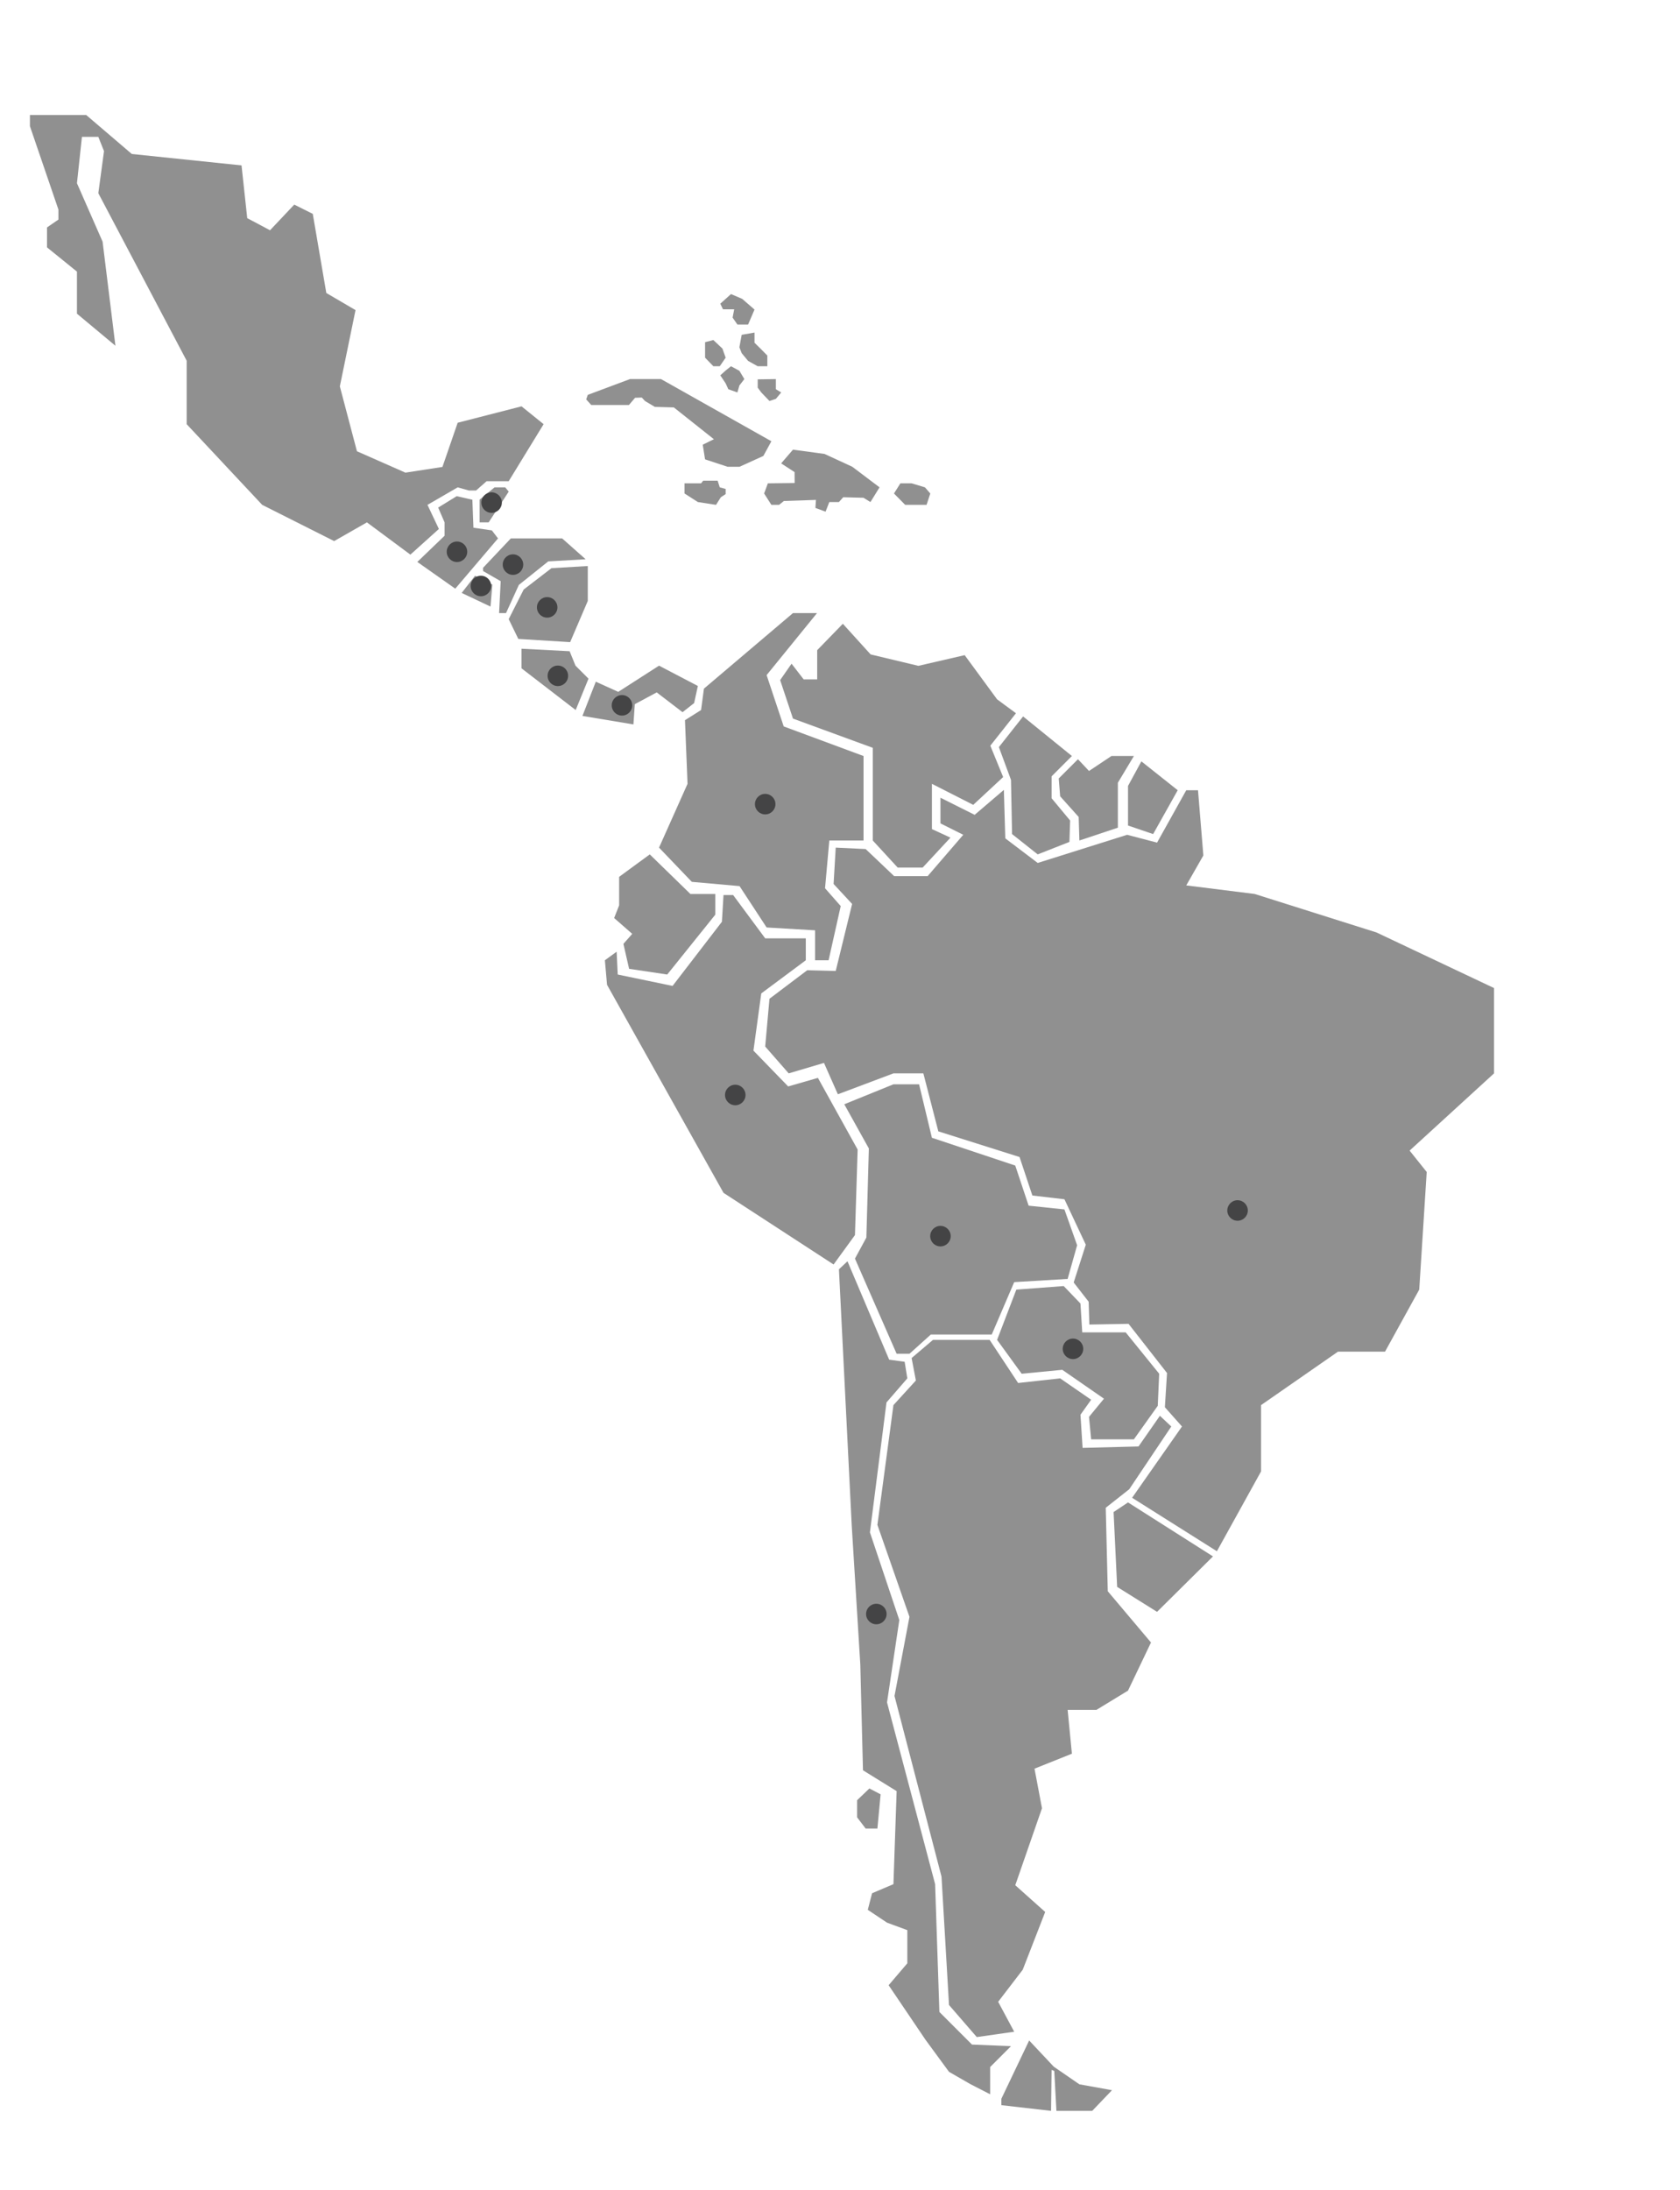 <svg width="491.25" height="640"  viewbox="0 0 102 102" xmlns="http://www.w3.org/2000/svg">
 <defs>
 
  <clipPath clipPathUnits="userSpaceOnUse" id="clipPath16">
   <path d="m280.25,335.25l-2.75,0l-6.833,-12.25l-7,1.833l-20.917,-6.583l-7.583,5.75l-0.334,11.333l-6.833,-5.833l-8,4l0,-6l5.333,-2.667l-8.333,-9.666l-7.833,0l-6.667,6.333l-7,0.333l-0.5,-8.5l4.333,-4.666l-3.833,-15.667l-6.667,0.167l-8.833,-6.667l-1,-11.167l5.5,-6.278l8.25,2.445l3.25,-7.333l13,4.888l7,0l3.5,-13.555l19,-6l3,-9l7.5,-0.875l5,-10.625l-2.833,-8.833l3.5,-4.5l0.166,-5.334l9.167,0.167l9,-11.5l-0.5,-8l4,-4.5l-11.667,-16.667l19.834,-12.5l10.333,18.667l0,15.5l18,12.5l11,0l8,14.5l1.75,27.5l-4,5l19.75,18.055l0,19.945l-27.5,13l-28.5,9l-16,2l4,7l-1.25,15.25z" id="path18"/>
  </clipPath>
  <linearGradient x1="0.499" y1="0.927" x2="0.503" y2="-0.031" spreadMethod="pad" id="linearGradient24">
   <stop stop-color="#b6c134" offset="0" id="stop26"/>
   <stop stop-color="#8d9538" offset="1" id="stop28"/>
  </linearGradient>
  <clipPath clipPathUnits="userSpaceOnUse" id="clipPath36">
   <path d="m0,520l393,0l0,-520l-393,0l0,520z" id="path38"/>
  </clipPath>
  <clipPath clipPathUnits="userSpaceOnUse" id="clipPath44">
   <path d="m260.5,168.75l23.25,0l0,-25.583l-23.25,0l0,25.583z" id="path46"/>
  </clipPath>
  <clipPath clipPathUnits="userSpaceOnUse" id="clipPath60">
   <path d="m0,520l393,0l0,-520l-393,0l0,520z" id="path62"/>
  </clipPath>
  <clipPath clipPathUnits="userSpaceOnUse" id="clipPath68">
   <path d="m205.25,206.75l68.75,0l0,-163l-68.75,0l0,163z" id="path70"/>
  </clipPath>
  <clipPath clipPathUnits="userSpaceOnUse" id="clipPath84">
   <path d="m234.25,42.958l25.875,0l0,-16.456l-25.875,0l0,16.456z" id="path86"/>
  </clipPath>
  <clipPath clipPathUnits="userSpaceOnUse" id="clipPath100">
   <path d="m0,520l393,0l0,-520l-393,0l0,520z" id="path102"/>
  </clipPath>
  <clipPath clipPathUnits="userSpaceOnUse" id="clipPath108">
   <path d="m198.25,261.75l0,0l0,0l0,0z" id="path110"/>
  </clipPath>
  <clipPath clipPathUnits="userSpaceOnUse" id="clipPath120">
   <path d="m197.5,266.5l54.469,0l0,-63l-54.469,0l0,63z" id="path122"/>
  </clipPath>
  <clipPath clipPathUnits="userSpaceOnUse" id="clipPath136">
   <path d="m0,520l393,0l0,-520l-393,0l0,520z" id="path138"/>
  </clipPath>
  <clipPath clipPathUnits="userSpaceOnUse" id="clipPath144">
   <path d="m233.25,219.333l37.917,0l0,-35.833l-37.917,0l0,35.833z" id="path146"/>
  </clipPath>
  <clipPath clipPathUnits="userSpaceOnUse" id="clipPath160">
   <path d="m0,520l393,0l0,-520l-393,0l0,520z" id="path162"/>
  </clipPath>
  <clipPath clipPathUnits="userSpaceOnUse" id="clipPath168">
   <path d="m182.5,374.167l55.167,0l0,-57l-55.167,0l0,57z" id="path170"/>
  </clipPath>
  <clipPath clipPathUnits="userSpaceOnUse" id="clipPath184">
   <path d="m0,520l393,0l0,-520l-393,0l0,520z" id="path186"/>
  </clipPath>
  <clipPath clipPathUnits="userSpaceOnUse" id="clipPath192">
   <path d="m154.167,376.667l47.833,0l0,-81.167l-47.833,0l0,81.167z" id="path194"/>
  </clipPath>
  <clipPath clipPathUnits="userSpaceOnUse" id="clipPath208">
   <path d="m0,520l393,0l0,-520l-393,0l0,520z" id="path210"/>
  </clipPath>
  <clipPath clipPathUnits="userSpaceOnUse" id="clipPath216">
   <path d="m136.25,364.375l27,0l0,-13.737l-27,0l0,13.737z" id="path218"/>
  </clipPath>
  <clipPath clipPathUnits="userSpaceOnUse" id="clipPath232">
   <path d="m0,520l393,0l0,-520l-393,0l0,520z" id="path234"/>
  </clipPath>
  <clipPath clipPathUnits="userSpaceOnUse" id="clipPath240">
   <path d="m122,368.333l15.667,0l0,-14.333l-15.667,0l0,14.333z" id="path242"/>
  </clipPath>
  <clipPath clipPathUnits="userSpaceOnUse" id="clipPath256">
   <path d="m0,520l393,0l0,-520l-393,0l0,520z" id="path258"/>
  </clipPath>
  <clipPath clipPathUnits="userSpaceOnUse" id="clipPath264">
   <path d="m119,387.667l18.5,0l0,-17.792l-18.5,0l0,17.792z" id="path266"/>
  </clipPath>
  <clipPath clipPathUnits="userSpaceOnUse" id="clipPath280">
   <path d="m0,520l393,0l0,-520l-393,0l0,520z" id="path282"/>
  </clipPath>
  <clipPath clipPathUnits="userSpaceOnUse" id="clipPath288">
   <path d="m113,394.125l24,0l0,-17.458l-24,0l0,17.458z" id="path290"/>
  </clipPath>
  <clipPath clipPathUnits="userSpaceOnUse" id="clipPath304">
   <path d="m0,520l393,0l0,-520l-393,0l0,520z" id="path306"/>
  </clipPath>
  <clipPath clipPathUnits="userSpaceOnUse" id="clipPath312">
   <path d="m108,385.396l7.167,0l0,-7.209l-7.167,0l0,7.209z" id="path314"/>
  </clipPath>
  <clipPath clipPathUnits="userSpaceOnUse" id="clipPath328">
   <path d="m0,520l393,0l0,-520l-393,0l0,520z" id="path330"/>
  </clipPath>
  <clipPath clipPathUnits="userSpaceOnUse" id="clipPath336">
   <path d="m97.625,404l18.875,0l0,-21.625l-18.875,0l0,21.625z" id="path338"/>
  </clipPath>
  <clipPath clipPathUnits="userSpaceOnUse" id="clipPath352">
   <path d="m0,520l393,0l0,-520l-393,0l0,520z" id="path354"/>
  </clipPath>
  <clipPath clipPathUnits="userSpaceOnUse" id="clipPath360">
   <path d="m112.187,406.062l6.813,0l0,-8.187l-6.813,0l0,8.187z" id="path362"/>
  </clipPath>
  <clipPath clipPathUnits="userSpaceOnUse" id="clipPath376">
   <path d="m0,520l393,0l0,-520l-393,0l0,520z" id="path378"/>
  </clipPath>
  <clipPath clipPathUnits="userSpaceOnUse" id="clipPath384">
   <path d="m7,493.11l120.167,0l0,-102.777l-120.167,0l0,102.777z" id="path386"/>
  </clipPath>
  <clipPath clipPathUnits="userSpaceOnUse" id="clipPath400">
   <path d="m0,520l393,0l0,-520l-393,0l0,520z" id="path402"/>
  </clipPath>
  <clipPath clipPathUnits="userSpaceOnUse" id="clipPath408">
   <path d="m143.667,320.25l23.666,0l0,-28.083l-23.666,0l0,28.083z" id="path410"/>
  </clipPath>
  <clipPath clipPathUnits="userSpaceOnUse" id="clipPath424">
   <path d="m0,520l393,0l0,-520l-393,0l0,520z" id="path426"/>
  </clipPath>
  <clipPath clipPathUnits="userSpaceOnUse" id="clipPath432">
   <path d="m141.5,310.75l59.125,0l0,-86.375l-59.125,0l0,86.375z" id="path434"/>
  </clipPath>
  <clipPath clipPathUnits="userSpaceOnUse" id="clipPath448">
   <path d="m0,520l393,0l0,-520l-393,0l0,520z" id="path450"/>
  </clipPath>
  <clipPath clipPathUnits="userSpaceOnUse" id="clipPath456">
   <path d="m196.25,225.125l40.25,0l0,-194.75l-40.25,0l0,194.75z" id="path458"/>
  </clipPath>
  <clipPath clipPathUnits="userSpaceOnUse" id="clipPath472">
   <path d="m200.5,101.875l5.5,0l0,-9.375l-5.5,0l0,9.375z" id="path474"/>
  </clipPath>
  <clipPath clipPathUnits="userSpaceOnUse" id="clipPath488">
   <path d="m0,520l393,0l0,-520l-393,0l0,520z" id="path490"/>
  </clipPath>
  <clipPath clipPathUnits="userSpaceOnUse" id="clipPath496">
   <path d="m137.125,431.375l43.322,0l0,-20.5l-43.322,0l0,20.5z" id="path498"/>
  </clipPath>
  <clipPath clipPathUnits="userSpaceOnUse" id="clipPath512">
   <path d="m178.75,414.875l27,0l0,-14.5l-27,0l0,14.5z" id="path514"/>
  </clipPath>
  <clipPath clipPathUnits="userSpaceOnUse" id="clipPath528">
   <path d="m209.125,407l8.5,0l0,-5.031l-8.5,0l0,5.031z" id="path530"/>
  </clipPath>
  <clipPath clipPathUnits="userSpaceOnUse" id="clipPath544">
   <path d="m160.125,407.625l9.625,0l0,-5.656l-9.625,0l0,5.656z" id="path546"/>
  </clipPath>
  <clipPath clipPathUnits="userSpaceOnUse" id="clipPath560">
   <path d="m164.938,440.5l4.812,0l0,-6.125l-4.812,0l0,6.125z" id="path562"/>
  </clipPath>
  <clipPath clipPathUnits="userSpaceOnUse" id="clipPath576">
   <path d="m168.5,451.25l8,0l0,-7.125l-8,0l0,7.125z" id="path578"/>
  </clipPath>
  <clipPath clipPathUnits="userSpaceOnUse" id="clipPath592">
   <path d="m172.964,442.25l6.536,0l0,-7.875l-6.536,0l0,7.875z" id="path594"/>
  </clipPath>
  <clipPath clipPathUnits="userSpaceOnUse" id="clipPath608">
   <path d="m168.5,434.375l5.625,0l0,-6.125l-5.625,0l0,6.125z" id="path610"/>
  </clipPath>
  <clipPath clipPathUnits="userSpaceOnUse" id="clipPath624">
   <path d="m177.25,431.375l5.5,0l0,-5.125l-5.5,0l0,5.125z" id="path626"/>
  </clipPath>
  <clipPath clipPathUnits="userSpaceOnUse" id="clipPath640">
   <path d="m263.875,342l11.625,0l0,-17l-11.625,0l0,17z" id="path642"/>
  </clipPath>
  <clipPath clipPathUnits="userSpaceOnUse" id="clipPath656">
   <path d="m247.667,343.25l17.583,0l0,-19.75l-17.583,0l0,19.75z" id="path658"/>
  </clipPath>
  <clipPath clipPathUnits="userSpaceOnUse" id="clipPath672">
   <path d="m233.667,352.5l17.083,0l0,-32.25l-17.083,0l0,32.25z" id="path674"/>
  </clipPath>
  <clipPath clipPathUnits="userSpaceOnUse" id="clipPath688">
   <path d="m0,520l393,0l0,-520l-393,0l0,520z" id="path690"/>onmouseover
  </clipPath>
 </defs>
 <g  fill="opacity(0.5)">
  <title>Layer 1</title>
  <g transform="matrix(1.25,0,0,-1.25,0,650) " id="brasil" onmouseout="evt.target.setAttribute('fill', '#909090');" onmouseover="evt.target.setAttribute('fill','url(#linearGradient24)');" >
   <g id="g14" clip-path="url(#clipPath16)">
    <g id="g20">
     <g id="g22">
      <path fill="#909090" fill-rule="nonzero"  d="m280.25,335.25l-2.75,0l-6.833,-12.25l-7,1.833l-20.917,-6.583l-7.583,5.75l-0.334,11.333l-6.833,-5.833l-8,4l0,-6l5.333,-2.667l-8.333,-9.666l-7.833,0l-6.667,6.333l-7,0.333l-0.5,-8.5l4.333,-4.666l-3.833,-15.667l-6.667,0.167l-8.833,-6.667l-1,-11.167l5.5,-6.278l8.25,2.445l3.25,-7.333l13,4.888l7,0l3.5,-13.555l19,-6l3,-9l7.5,-0.875l5,-10.625l-2.833,-8.833l3.5,-4.5l0.166,-5.334l9.167,0.167l9,-11.5l-0.5,-8l4,-4.5l-11.667,-16.667l19.834,-12.5l10.333,18.667l0,15.5l18,12.5l11,0l8,14.5l1.75,27.5l-4,5l19.75,18.055l0,19.945l-27.5,13l-28.5,9l-16,2l4,7l-1.25,15.25z" id="path30"/>
     </g>
    </g>
   </g>
  </g>
  <g transform="matrix(1.25,0,0,-1.25,0,650) " id="g32">
   <g id="g34" clip-path="url(#clipPath36)">
    <g id="g40">
     <g id="g42"/>
     <g id="g48">
      <g  clip-path="url(#clipPath44)" id="g50">
       <g id="g52">
        <path fill="#909090" fill-rule="nonzero" d="m263.875,168.75l-3.375,-2.25l0.833,-17.5l9.334,-5.833l13.083,12.958l-19.875,12.625z" id="path54"/>
       </g>
      </g>
     </g>
    </g>
   </g>
  </g>
  <g transform="matrix(1.25,0,0,-1.25,0,650) " id="g56">
   <g id="g58" clip-path="url(#clipPath60)">
    <g id="g64">
     <g id="g66"/>
     <g id="g72">
      <g  clip-path="url(#clipPath68)" id="g74">
       <g id="g76">
        <path fill="#909090" fill-rule="nonzero" d="m271.333,189l2.667,-2.5l-9.834,-14.667l-5.5,-4.333l0.475,-19.52l10.109,-11.98l-5.375,-11.25l-7.375,-4.5l-6.75,0l1,-10.25l-8.75,-3.5l1.75,-9.25l-6.25,-18l7,-6.25l-5.25,-13.5l-5.75,-7.5l3.75,-7l-8.75,-1.25l-6.5,7.5l-1.75,30l-11,42.25l3.5,18.5l-7.5,21.5l3.75,28l5.25,5.75l-1,5.25l5,4.25l13.25,0l6.666,-10.083l9.834,1.083l7.25,-5l-2.5,-3.5l0.5,-7.75l13.083,0.333l5,7.167z" id="path78"/>
       </g>
      </g>
     </g>
    </g>
    <g id="g80">
     <g id="g82"/>
     <g id="g88">
      <g  clip-path="url(#clipPath84)" id="g90">
       <g id="g92">
        <path fill="#909090" fill-rule="nonzero" d="m240.75,42.958l5.75,-6.125l6,-4.125l7.625,-1.375l-4.625,-4.831l-8.375,0l-0.5,9.331l-0.625,0.25l-0.125,-9.581l-11.625,1.331l0,1.5l6.5,13.625z" id="path94"/>
       </g>
      </g>
     </g>
    </g>
   </g>
  </g>
  <g transform="matrix(1.25,0,0,-1.25,0,650) " id="bolivia">
   <g id="g98" clip-path="url(#clipPath100)">
    <g id="g104">
     <g id="g106"/>
     <g id="g112">
      <g  clip-path="url(#clipPath108)" id="g114"/>
     </g>
    </g>
    <g id="g116">
     <g id="g118"/>
     <g id="g124">
      <g  clip-path="url(#clipPath120)" id="g126">
       <g id="g128">
        <path fill="#909090" fill-rule="nonzero" d="m197.5,261.833l11.5,4.667l6,0l3,-12.5l19.5,-6.5l3.125,-9.375l8.375,-0.875l2.969,-8.375l-2.219,-7.875l-12.5,-0.75l-5.25,-12.25l-14.25,0l-5,-4.5l-3,0l-9.75,22.25l2.667,4.916l0.583,20.834l-5.75,10.333z" id="path130"/>
       </g>
      </g>
     </g>
    </g>
   </g>
  </g>
  <g transform="matrix(1.25,0,0,-1.25,0,650) " id="paraguay">
   <g id="g134" clip-path="url(#clipPath136)">
    <g id="g140">
     <g id="g142"/>
     <g id="g148">
      <g  clip-path="url(#clipPath144)" id="g150">
       <g id="g152">
        <path fill="#909090" fill-rule="nonzero" d="m233.25,206.75l4.5,11.75l11.083,0.833l3.917,-4.083l0.417,-6.75l10.166,0l7.834,-9.667l-0.334,-7.5l-5.583,-7.833l-10,0l-0.5,5.25l3.5,4.25l-9.75,6.75l-9.5,-0.917l-5.75,7.917z" id="path154"/>
       </g>
      </g>
     </g>
    </g>
   </g>
  </g>
  <g transform="matrix(1.25,0,0,-1.25,0,650) " id="g156">
   <g id="g158" clip-path="url(#clipPath160)">
    <g id="g164">
     <g id="g166"/>
     <g id="g172">
      <g  clip-path="url(#clipPath168)" id="g174">
       <g id="g176">
        <path fill="#909090" fill-rule="nonzero" d="m197.167,374.167l-6,-6.167l0,-6.833l-3.167,0l-2.833,3.667l-2.667,-3.834l3,-9l18.667,-6.833l0,-21.667l5.833,-6.333l5.834,0l6.5,7l-4.334,2l0,10.583l9.667,-4.916l7,6.5l-3,7.333l6,7.583l-4.417,3.25l-7.583,10.334l-10.833,-2.5l-11.167,2.666l-6.5,7.167z" id="path178"/>
       </g>
      </g>
     </g>
    </g>
   </g>
  </g>
  <g transform="matrix(1.25,0,0,-1.25,0,650) " id="colombia">
   <g id="g182" clip-path="url(#clipPath184)">
    <g id="g188">
     <g id="g190"/>
     <g id="g196">
      <g  clip-path="url(#clipPath192)" id="g198">
       <g id="g200">
        <path fill="#909090" fill-rule="nonzero" d="m191.125,376.667l-11.792,-14.5l4,-12l18.667,-6.917l0,-19.75l-8,0l-1,-11.166l3.667,-4.167l-2.834,-12.667l-3.166,0l0,7l-11.334,0.667l-6.333,9.667l-11.167,1l-7.666,8l6.666,14.916l-0.599,14.88l3.766,2.37l0.667,5l20.833,17.667l5.625,0z" id="path202"/>
       </g>
      </g>
     </g>
    </g>
   </g>
  </g>
  <g transform="matrix(1.25,0,0,-1.25,0,650) " id="panama">
   <g id="g206" clip-path="url(#clipPath208)">
    <g id="g212">
     <g id="g214"/>
     <g id="g220">
      <g  clip-path="url(#clipPath216)" id="g222">
       <g id="g224">
        <path fill="#909090" fill-rule="nonzero" d="m154.167,364.375l-9.542,-6.125l-5.25,2.375l-3.125,-8l11.927,-1.987l0.323,4.737l5.125,2.75l6.042,-4.625l2.708,2.125l0.875,4l-9.083,4.75z" id="path226"/>
       </g>
      </g>
     </g>
    </g>
   </g>
  </g>
  <g transform="matrix(1.25,0,0,-1.25,0,650) " id="costarica">
   <g id="g230" clip-path="url(#clipPath232)">
    <g id="g236">
     <g id="g238"/>
     <g id="g244">
      <g  clip-path="url(#clipPath240)" id="g246">
       <g id="g248">
        <path fill="#909090" fill-rule="nonzero" d="m122,368.333l11.25,-0.583l1.375,-3.375l3.042,-3.042l-3,-7.333l-12.667,9.75l0,4.583z" id="path250"/>
       </g>
      </g>
     </g>
    </g>
   </g>
  </g>
  <g transform="matrix(1.25,0,0,-1.25,0,650) " id="nicaragua">
   <g id="g254" clip-path="url(#clipPath256)">
    <g id="g260">
     <g id="g262"/>
     <g id="g268">
      <g  clip-path="url(#clipPath264)" id="g270">
       <g id="g272">
        <path fill="#909090" fill-rule="nonzero" d="m119,375.25l3.5,6.917l6.5,5l8.5,0.5l0,-8.167l-4.125,-9.625l-12.125,0.75l-2.25,4.625z" id="path274"/>
       </g>
      </g>
     </g>
    </g>
   </g>
  </g>
  <g transform="matrix(1.25,0,0,-1.25,0,650) " id="honduras">
   <g id="g278" clip-path="url(#clipPath280)">
    <g id="g284">
     <g id="g286"/>
     <g id="g292">
      <g  clip-path="url(#clipPath288)" id="g294">
       <g id="g296">
        <path fill="#909090" fill-rule="nonzero" d="m113,387.25l6.5,6.875l12,0l5.5,-4.875l-8.75,-0.5l-6.875,-5.5l-3,-6.583l-1.625,0l0.375,7.458l-4.125,2.375" id="path298"/>
       </g>
      </g>
     </g>
    </g>
   </g>
  </g>
  <g transform="matrix(1.25,0,0,-1.25,0,650) " id="el_salvador">
   <g id="g302" clip-path="url(#clipPath304)">
    <g id="g308">
     <g id="g310"/>
     <g id="g316">
      <g  clip-path="url(#clipPath312)" id="g318">
       <g id="g320">
        <path fill="#909090" fill-rule="nonzero" d="m108,381.375l0.324,0.417l2.801,3.604l4.042,-2.063l-0.417,-5.146" id="path322"/>
       </g>
      </g>
     </g>
    </g>
   </g>
  </g>
  <g transform="matrix(1.25,0,0,-1.25,0,650) " id="guatemala">
   <g id="g326" clip-path="url(#clipPath328)">
    <g id="g332">
     <g id="g334"/>
     <g id="g340">
      <g  clip-path="url(#clipPath336)" id="g342">
       <g id="g344">
        <path fill="#909090" fill-rule="nonzero" d="m97.625,388.625l6.375,6.125l0,3.125l-1.5,3.458l4.333,2.667l3.667,-0.833l0.25,-6.542l4.312,-0.625l1.438,-1.875l-10,-11.75l-8.875,6.25z" id="path346"/>
       </g>
      </g>
     </g>
    </g>
   </g>
  </g>
  <g transform="matrix(1.25,0,0,-1.25,0,650) " id="belice">
   <g id="g350" clip-path="url(#clipPath352)">
    <g id="g356">
     <g id="g358"/>
     <g id="g364">
      <g  clip-path="url(#clipPath360)" id="g366">
       <g id="g368">
        <path fill="#909090" fill-rule="nonzero" d="m118.188,406.062l-2.5,0l-3.5,-2.875l0,-5.313l2.125,0l4.687,7.188l-0.812,1z" id="path370"/>
       </g>
      </g>
     </g>
    </g>
   </g>
  </g>
  <g transform="matrix(1.25,0,0,-1.25,0,650) " id="g372">
   <g id="g374" clip-path="url(#clipPath376)">
    <g id="g380">
     <g id="g382"/>
     <g id="g388">
      <g  clip-path="url(#clipPath384)" id="g390">
       <g id="g392">
        <path fill="#909090" fill-rule="nonzero" d="m127.167,420.833l-8.167,-13.333l-5.166,0l-2.459,-2.167l-1.708,0l-2.604,0.729l-7.063,-4.094l2.667,-5.635l-6.667,-6l-10.166,7.542l-7.667,-4.375l-16.833,8.468l-17.667,18.865l0,14.833l-20.667,39.167l1.334,9.833l-1.334,3.334l-3.833,0l-1.167,-10.834l6,-13.666l3,-24.334l-9,7.5l0,9.834l-7,5.666l0,4.667l2.667,1.833l0,2.334l-6.667,19.5l0,2.61l13.167,0l10.667,-9.11l25.666,-2.667l1.334,-12.333l5.333,-2.834l5.667,6l4.333,-2.166l3.167,-18.5l6.833,-4l-3.667,-17.834l4,-15.166l11.334,-5l8.666,1.333l3.563,10.333l14.937,3.834l5.167,-4.167z" id="path394"/>
       </g>
      </g>
     </g>
    </g>
   </g>
  </g>
  <g transform="matrix(1.25,0,0,-1.25,0,650) " id="g396">
   <g id="g398" clip-path="url(#clipPath400)">
    <g id="g404">
     <g id="g406"/>
     <g id="g412">
      <g  clip-path="url(#clipPath408)" id="g414">
       <g id="g416">
        <path fill="#909090" fill-rule="nonzero" d="m144.833,308.333l0,6.667l7.167,5.25l9.5,-9.25l5.833,0l0,-4.834l-11.25,-14l-8.917,1.334l-1.333,5.833l2.066,2.338l-4.233,3.704l1.167,2.958z" id="path418"/>
       </g>
      </g>
     </g>
    </g>
   </g>
  </g>
  <g transform="matrix(1.25,0,0,-1.25,0,650) " id="peru">
   <g id="g422" clip-path="url(#clipPath424)">
    <g id="g428">
     <g id="g430"/>
     <g id="g436">
      <g  clip-path="url(#clipPath432)" id="g438">
       <g id="g440">
        <path fill="#909090" fill-rule="nonzero" d="m169.25,310.75l2.25,0l7.5,-10.125l9.5,0l0,-5.125l-10.417,-7.75l-1.833,-13.375l8.125,-8.375l6.958,2l9.292,-16.75l-0.625,-20l-5,-6.875l-25.75,16.75l-27.247,48.636l-0.503,5.739l2.75,2l0.25,-5.333l12.833,-2.667l11.542,15l0.375,6.25z" id="path442"/>
       </g>
      </g>
     </g>
    </g>
   </g>
  </g>
  <g transform="matrix(1.25,0,0,-1.25,0,650) " id="chile">
   <g id="g446" clip-path="url(#clipPath448)">
    <g id="g452">
     <g id="g454"/>
     <g id="g460">
      <g  clip-path="url(#clipPath456)" id="g462">
       <g id="g464">
        <path fill="#909090" fill-rule="nonzero" d="m198.25,225.125l-2,-1.875l3,-60l2,-32.375l0.625,-24.75l7.875,-4.875l-0.75,-21.75l-5,-2.125l-1,-3.875l4.5,-3l4.75,-1.75l0,-7.75l-4.375,-5.125l8.625,-12.75l5.5,-7.5l5,-2.875l4.625,-2.375l0,6.375l4.875,4.875l-9.125,0.375l-7.625,7.625l-1,29.875l-11.25,42.5l2.875,19.25l-6.875,20.5l3.875,30.375l4.875,5.625l-0.625,3.875l-3.625,0.5l-9.75,23z" id="path466"/>
       </g>
      </g>
     </g>
    </g>
    <g id="g468">
     <g id="g470"/>
     <g id="g476">
      <g  clip-path="url(#clipPath472)" id="g478">
       <g id="g480">
        <path fill="#909090" fill-rule="nonzero" d="m200.5,99.125l2.875,2.75l2.625,-1.375l-0.75,-8l-2.75,0l-2,2.625l0,4z" id="path482"/>
       </g>
      </g>
     </g>
    </g>
   </g>
  </g>
  <g transform="matrix(1.25,0,0,-1.25,0,650) " id="g484">
   <g id="g486" clip-path="url(#clipPath488)">
    <g id="g492">
     <g id="g494"/>
     <g id="g500">
      <g  clip-path="url(#clipPath496)" id="g502">
       <g id="g504">
        <path fill="#909090" fill-rule="nonzero" d="m137.5,427.688l9.875,3.688l7.25,0l25.822,-14.534l-1.875,-3.438l-5.572,-2.528l-2.812,0l-5.256,1.732l-0.541,3.428l2.609,1.277l-9.375,7.437l-4.437,0.125l-2.313,1.376l-0.75,0.812l-1.562,-0.062l-1.438,-1.688l-8.813,0l-1.187,1.313l0.375,1.062z" id="path506"/>
       </g>
      </g>
     </g>
    </g>
    <g id="g508">
     <g id="g510"/>
     <g id="g516">
      <g  clip-path="url(#clipPath512)" id="g518">
       <g id="g520">
        <path fill="#909090" fill-rule="nonzero" d="m182.734,411.665l2.766,3.21l7.375,-1l6.5,-3l6.375,-4.812l-2.125,-3.438l-1.625,1l-4.75,0.125l-1,-1.125l-2.25,0l-0.875,-2.25l-2.375,0.875l0.125,1.875l-7.5,-0.25l-1.125,-0.906l-1.802,0l-1.698,2.656l0.875,2.375l6.268,0.074l-0.018,2.551l-3.141,2.04z" id="path522"/>
       </g>
      </g>
     </g>
    </g>
    <g id="g524">
     <g id="g526"/>
     <g id="g532">
      <g  clip-path="url(#clipPath528)" id="g534">
       <g id="g536">
        <path fill="#909090" fill-rule="nonzero" d="m213.25,407l-2.625,0l-1.5,-2.375l2.625,-2.656l5,0l0.875,2.656l-1.25,1.438l-3.125,0.937z" id="path538"/>
       </g>
      </g>
     </g>
    </g>
    <g id="g540">
     <g id="g542"/>
     <g id="g548">
      <g  clip-path="url(#clipPath544)" id="g550">
       <g id="g552">
        <path fill="#909090" fill-rule="nonzero" d="m161.5,403.75l-1.375,0.875l0,2.375l3.875,0l0.5,0.625l3.375,0l0.5,-1.562l1.375,-0.376l0,-1.203l-1.125,-0.734l-1.125,-1.781l-4.25,0.656l-1.75,1.125z" id="path554"/>
       </g>
      </g>
     </g>
    </g>
    <g id="g556">
     <g id="g558"/>
     <g id="g564">
      <g  clip-path="url(#clipPath560)" id="g566">
       <g id="g568">
        <path fill="#909090" fill-rule="nonzero" d="m166.875,440.5l-1.937,-0.5l0,-3.625l1.937,-2l1.5,0l1.375,2l-0.75,2.125l-2.125,2z" id="path570"/>
       </g>
      </g>
     </g>
    </g>
    <g id="g572">
     <g id="g574"/>
     <g id="g580">
      <g  clip-path="url(#clipPath576)" id="g582">
       <g id="g584">
        <path fill="#909090" fill-rule="nonzero" d="m168.5,449l2.5,2.25l2.625,-1.125l2.875,-2.5l-1.5,-3.5l-2.5,0l-1.125,1.625l0.375,1.938l-2.625,0l-0.625,1.312z" id="path586"/>
       </g>
      </g>
     </g>
    </g>
    <g id="g588">
     <g id="g590"/>
     <g id="g596">
      <g  clip-path="url(#clipPath592)" id="g598">
       <g id="g600">
        <path fill="#909090" fill-rule="nonzero" d="m173.5,441.722l3,0.528l0,-2.375l1.583,-1.562l1.417,-1.438l0,-2.5l-2.25,0l-2.25,1.25l-1.5,1.813l-0.536,1.374l0.536,2.91z" id="path602"/>
       </g>
      </g>
     </g>
    </g>
    <g id="g604">
     <g id="g606"/>
     <g id="g612">
      <g  clip-path="url(#clipPath608)" id="g614">
       <g id="g616">
        <path fill="#909090" fill-rule="nonzero" d="m168.5,432.25l1.25,1.125l1.25,1l1.964,-1.063l1.161,-1.937l-1.161,-1.5l-0.464,-1.625l-2.125,0.75l-0.625,1.375l-1.25,1.875z" id="path618"/>
       </g>
      </g>
     </g>
    </g>
    <g id="g620">
     <g id="g622"/>
     <g id="g628">
      <g  clip-path="url(#clipPath624)" id="g630">
       <g id="g632">
        <path fill="#909090" fill-rule="nonzero" d="m177.25,431.312l4.25,0.062l0,-2.375l1.25,-0.75l-1.25,-1.499l-1.5,-0.5l-1.917,1.999l-0.833,1.126l0,1.937z" id="path634"/>
       </g>
      </g>
     </g>
    </g>
    <g id="g636">
     <g id="g638"/>
     <g id="g644">
      <g  clip-path="url(#clipPath640)" id="g646">
       <g id="g648">
        <path fill="#909090" fill-rule="nonzero" d="m275.5,335.25l-5.75,-10.25l-5.875,2l0,9.25l3.125,5.75l8.5,-6.75z" id="path650"/>
       </g>
      </g>
     </g>
    </g>
    <g id="g652">
     <g id="g654"/>
     <g id="g660">
      <g  clip-path="url(#clipPath656)" id="g662">
       <g id="g664">
        <path fill="#909090" fill-rule="nonzero" d="m265.25,343.25l-3.75,-6.25l0,-10.5l-9,-3l-0.167,5.5l-4.333,4.833l-0.333,4.167l4.5,4.5l2.583,-2.75l5.25,3.5l5.25,0z" id="path666"/>
       </g>
      </g>
     </g>
    </g>
    <g id="g668">
     <g id="g670"/>
     <g id="g676">
      <g  clip-path="url(#clipPath672)" id="g678">
       <g id="g680">
        <path fill="#909090" fill-rule="nonzero" d="m250.75,343.25l-4.75,-4.75l0,-5.125l4.333,-5.208l-0.166,-5l-7.417,-2.917l-6,4.75l-0.25,12.667l-2.833,7.666l5.666,7.167l11.417,-9.25z" id="path682"/>
       </g>
      </g>
     </g>
    </g>
   </g>
  </g>
  <g transform="matrix(1.25,0,0,-1.25,0,650) " id="guatemala_point">
   <path fill="#444445" fill-rule="nonzero" d="m109.299,391c0,-1.325 -1.074,-2.399 -2.399,-2.399c-1.326,0 -2.4,1.074 -2.4,2.399c0,1.325 1.074,2.399 2.4,2.399c1.325,0 2.399,-1.074 2.399,-2.399" id="path694"/>
  </g>
  <g transform="matrix(1.25,0,0,-1.25,0,650) " id="honduras_point">
   <path fill="#444445" fill-rule="nonzero" d="m122.399,388c0,-1.325 -1.074,-2.399 -2.399,-2.399c-1.326,0 -2.4,1.074 -2.4,2.399c0,1.325 1.074,2.399 2.4,2.399c1.325,0 2.399,-1.074 2.399,-2.399" id="path698"/>
  </g>
  <g transform="matrix(1.25,0,0,-1.25,0,650) " id="nicaragua_point">
   <path fill="#444445" fill-rule="nonzero" d="m130.399,378c0,-1.325 -1.074,-2.399 -2.399,-2.399c-1.326,0 -2.4,1.074 -2.4,2.399c0,1.325 1.074,2.399 2.4,2.399c1.325,0 2.399,-1.074 2.399,-2.399" id="path702"/>
  </g>
  <g transform="matrix(1.25,0,0,-1.25,0,650) " id="costarica_point">
   <path fill="#444445" fill-rule="nonzero" d="m132.899,362c0,-1.325 -1.074,-2.399 -2.399,-2.399c-1.326,0 -2.4,1.074 -2.4,2.399c0,1.325 1.074,2.399 2.4,2.399c1.325,0 2.399,-1.074 2.399,-2.399" id="path706"/>
  </g>
  <g transform="matrix(1.25,0,0,-1.25,0,650) " id="panama_point">
   <path fill="#444445" fill-rule="nonzero" d="m147.899,355.101c0,-1.325 -1.074,-2.399 -2.399,-2.399c-1.326,0 -2.4,1.074 -2.4,2.399c0,1.325 1.074,2.399 2.4,2.399c1.325,0 2.399,-1.074 2.399,-2.399" id="path710"/>
  </g>
  <g transform="matrix(1.25,0,0,-1.25,0,650) " id="colombia_point">
   <path fill="#444445" fill-rule="nonzero" d="m181.399,332c0,-1.325 -1.074,-2.399 -2.399,-2.399c-1.326,0 -2.4,1.074 -2.4,2.399c0,1.325 1.074,2.399 2.4,2.399c1.325,0 2.399,-1.074 2.399,-2.399" id="path714"/>
  </g>
  <g transform="matrix(1.25,0,0,-1.25,0,650) " id="peru_point">
   <path fill="#444445" fill-rule="nonzero" d="m174.399,264c0,-1.325 -1.074,-2.399 -2.399,-2.399c-1.326,0 -2.4,1.074 -2.4,2.399c0,1.325 1.074,2.399 2.4,2.399c1.325,0 2.399,-1.074 2.399,-2.399" id="path718"/>
  </g>
  <g transform="matrix(1.25,0,0,-1.25,0,650) " id="bolivia_point">
   <path fill="#444445" fill-rule="nonzero" d="m222.399,231c0,-1.325 -1.074,-2.399 -2.399,-2.399c-1.326,0 -2.4,1.074 -2.4,2.399c0,1.325 1.074,2.399 2.4,2.399c1.325,0 2.399,-1.074 2.399,-2.399" id="path722"/>
  </g>
  <g transform="matrix(1.25,0,0,-1.25,0,650) " id="paraguay_point">
   <path fill="#444445" fill-rule="nonzero" d="m253.399,204.656c0,-1.325 -1.074,-2.399 -2.399,-2.399c-1.326,0 -2.4,1.074 -2.4,2.399c0,1.325 1.074,2.399 2.4,2.399c1.325,0 2.399,-1.074 2.399,-2.399" id="path726"/>
  </g>
  <g transform="matrix(1.25,0,0,-1.25,0,650) " id="brasil_point">
   <path fill="#444445" fill-rule="nonzero" d="m291.899,237c0,-1.325 -1.074,-2.399 -2.399,-2.399c-1.326,0 -2.4,1.074 -2.4,2.399c0,1.325 1.074,2.399 2.4,2.399c1.325,0 2.399,-1.074 2.399,-2.399" id="path730"/>
  </g>
  <g transform="matrix(1.25,0,0,-1.25,0,650) " id="chile_point">
   <path fill="#444445" fill-rule="nonzero" d="m207.399,142.656c0,-1.325 -1.074,-2.399 -2.399,-2.399c-1.326,0 -2.4,1.074 -2.4,2.399c0,1.325 1.074,2.399 2.4,2.399c1.325,0 2.399,-1.074 2.399,-2.399" id="path734"/>
  </g>
  <g transform="matrix(1.25,0,0,-1.25,0,650) " id="belice_point">
   <path fill="#444445" fill-rule="nonzero" d="m117.399,402.5c0,-1.325 -1.074,-2.399 -2.399,-2.399c-1.326,0 -2.4,1.074 -2.4,2.399c0,1.325 1.074,2.399 2.4,2.399c1.325,0 2.399,-1.074 2.399,-2.399" id="path738"/>
  </g>
  <g transform="matrix(1.25,0,0,-1.25,0,650) " id="el_salvador_point">
   <path fill="#444445" fill-rule="nonzero" d="m114.899,383c0,-1.325 -1.074,-2.399 -2.399,-2.399c-1.326,0 -2.4,1.074 -2.4,2.399c0,1.325 1.074,2.399 2.4,2.399c1.325,0 2.399,-1.074 2.399,-2.399" id="svg_1"/>
  </g>
 </g>
</svg>